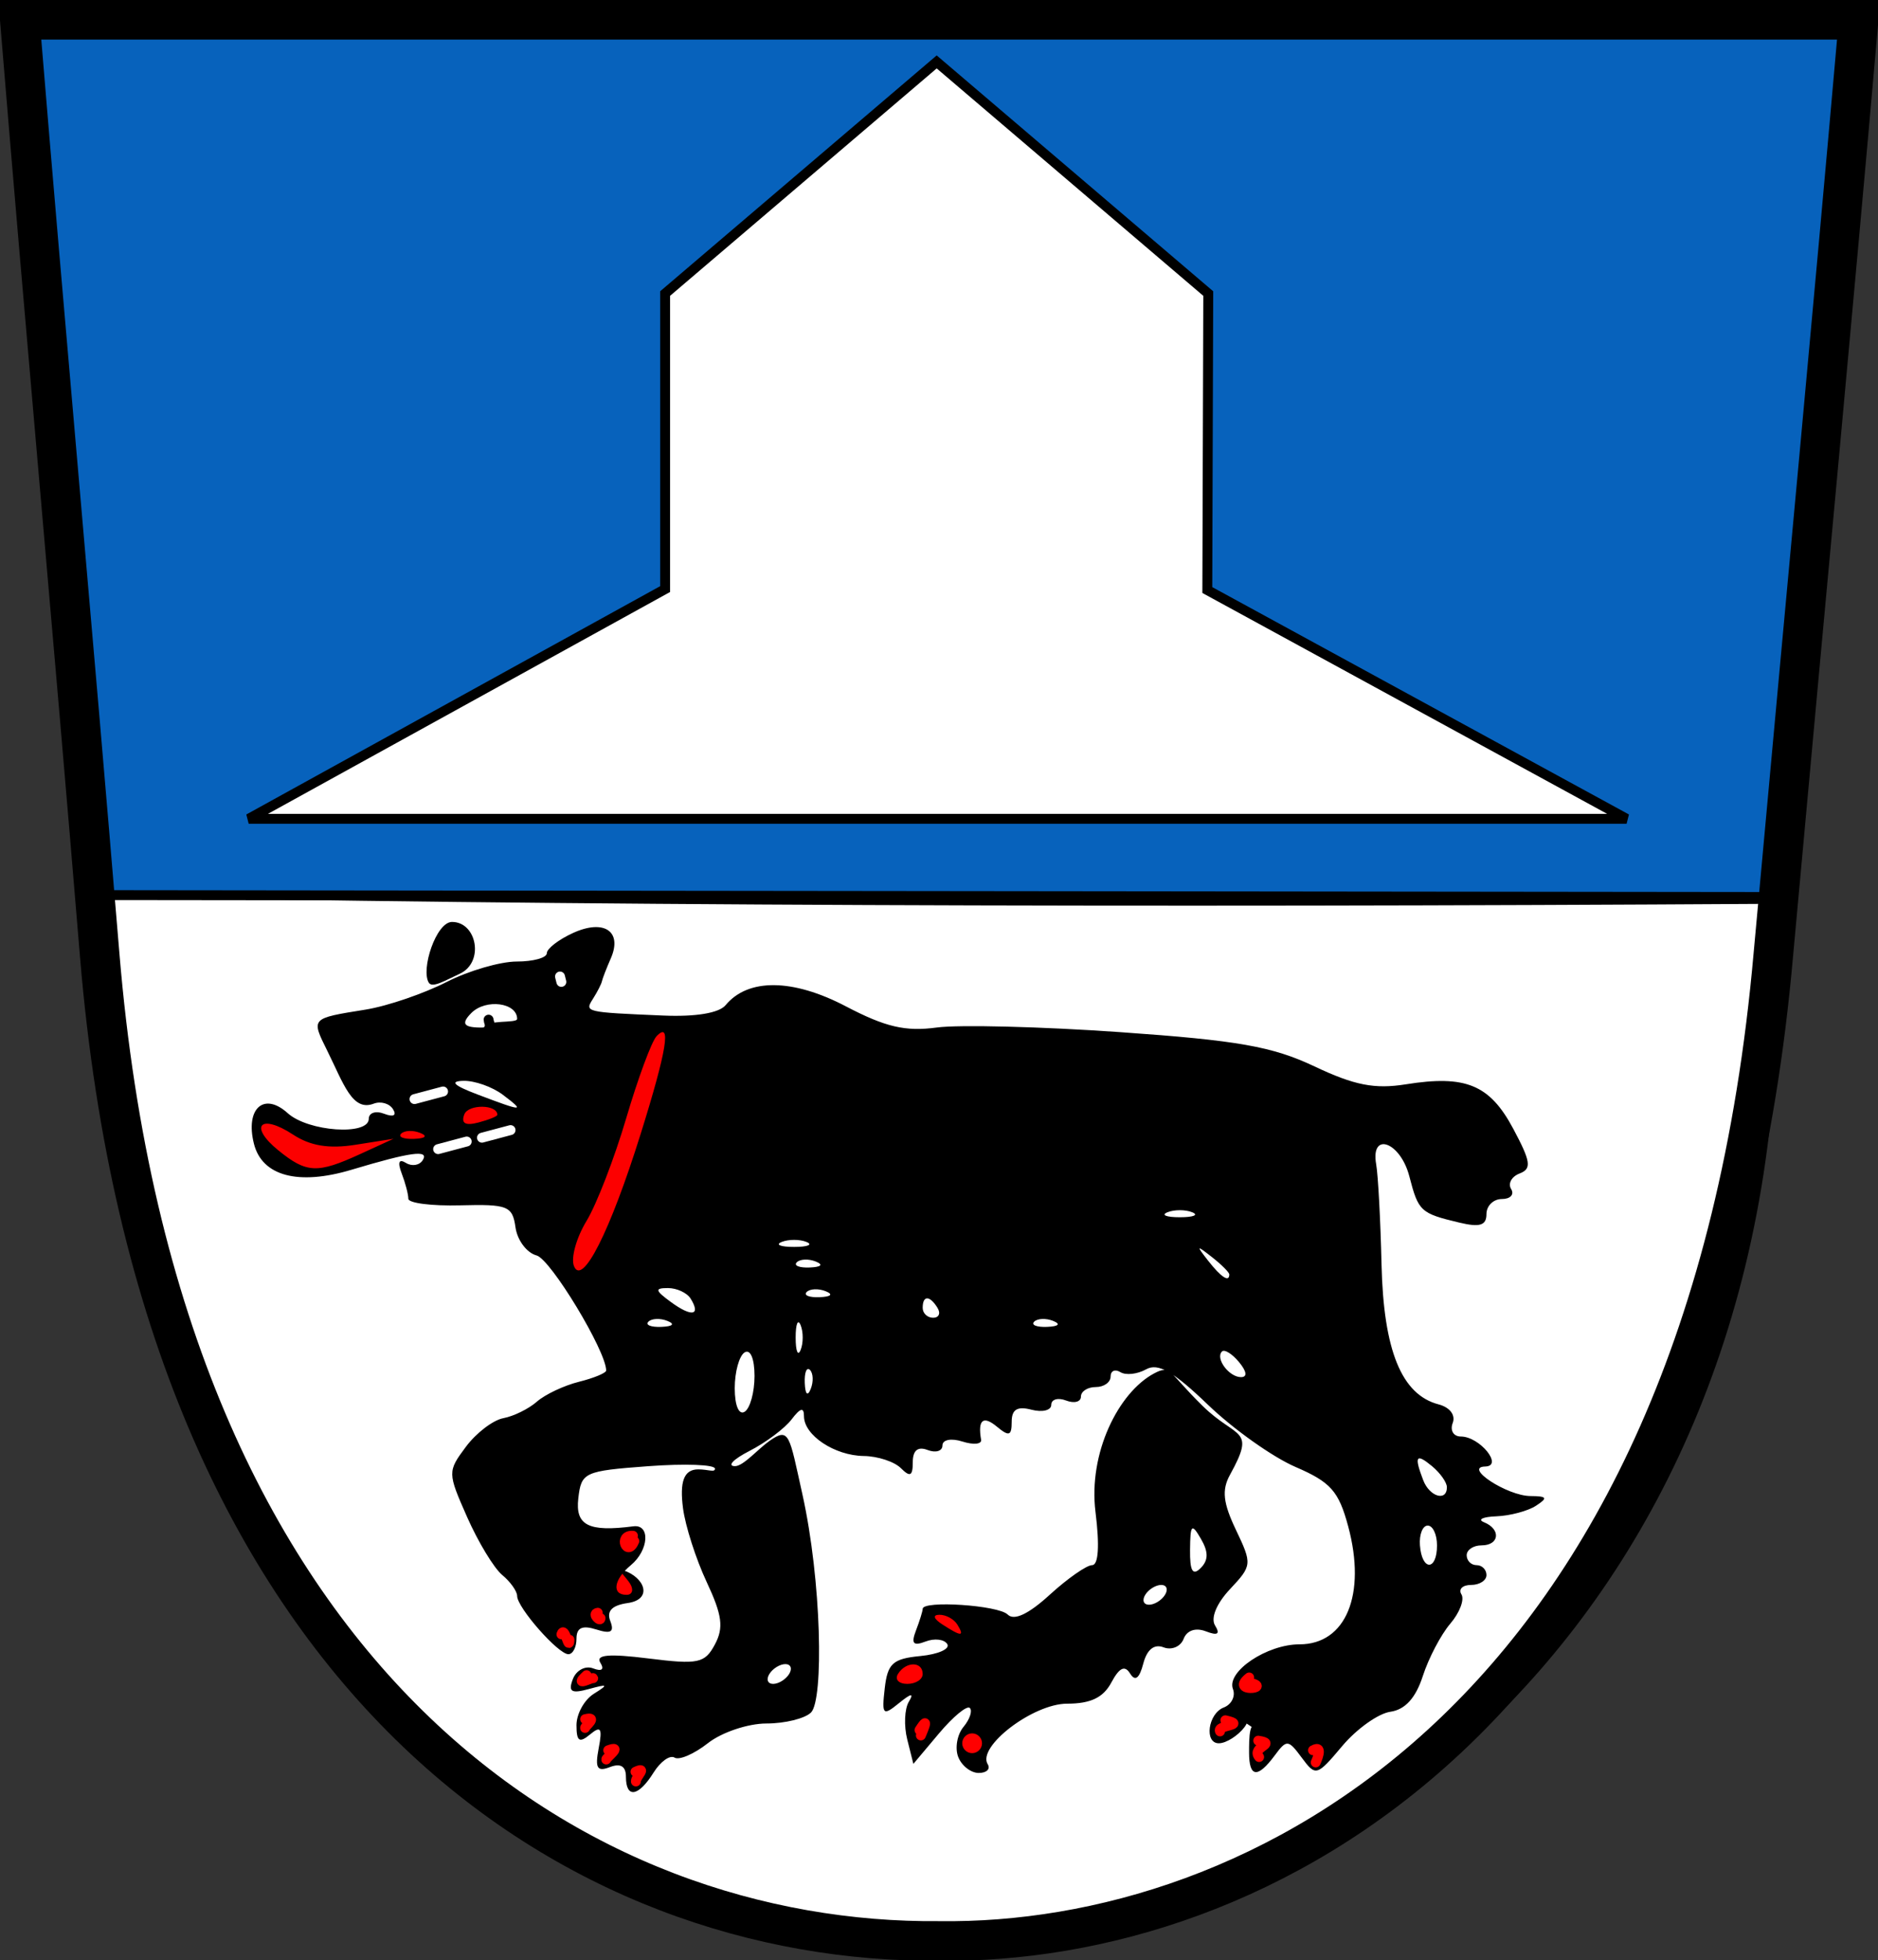 <svg xmlns="http://www.w3.org/2000/svg" id="svg2" width="383.725" height="400.368" version="1.0"><rect width="100%" height="100%" fill="#333333" stroke="none"/><defs id="defs5"><style id="style1365" type="text/css"></style></defs><g id="g11223" transform="matrix(2.021 0 0 2.021 -.585 -12.336)"><path id="path11192" d="M9.634 96.174c45.664.963 106.55 1.156 169.556.77 4.431 66.282-40.077 105.78-82.466 105.588-42.389-.193-83.815-27.938-87.09-106.358z" style="fill:#fff;fill-rule:evenodd;stroke:#000;stroke-width:1px;stroke-linecap:butt;stroke-linejoin:miter;stroke-opacity:1"/><path id="path11221" d="m10.02 96.174 169.94.385 8.093-87.86L1.927 8.313l8.092 87.861z" style="fill:#0762bc;fill-opacity:1;fill-rule:evenodd;stroke:none;stroke-width:1px;stroke-linecap:butt;stroke-linejoin:miter;stroke-opacity:1"/><path id="path1738" d="M2.29 8.106H188.2c-2.867 32.552-4.782 52.348-8.626 94.5-6.861 77.744-52.754 100.05-84.286 99.643-35.932.341-78.735-25.249-84.916-99.6C7.59 69.023 4.97 40.659 2.29 8.106z" style="fill:none;fill-opacity:1;fill-rule:evenodd;stroke:#000;stroke-width:4;stroke-linecap:butt;stroke-linejoin:miter;stroke-miterlimit:4;stroke-dasharray:none;stroke-opacity:1"/><path id="path4281" d="m10.405 96.56 169.17.192" style="fill:none;fill-rule:evenodd;stroke:#000;stroke-width:1px;stroke-linecap:butt;stroke-linejoin:miter;stroke-opacity:1"/><path id="path4283" d="M25.433 88.852H164.74L122.35 65.731l.096-29.961L94.99 12.36 67.533 35.77v29.865l-42.1 23.217z" style="fill:#fff;fill-opacity:1;fill-rule:evenodd;stroke:#000;stroke-width:1px;stroke-linecap:butt;stroke-linejoin:miter;stroke-opacity:1"/><g transform="translate(155.683 -9.249)" id="g11194"><path style="fill:#fc0000;fill-opacity:1;fill-rule:evenodd;stroke:none;stroke-width:1px;stroke-linecap:butt;stroke-linejoin:miter;stroke-opacity:1" d="M-129.286 127.58c12.235 6.359 17.485-1.59 24.084-.77-.337.24 1.83 2.697 1.542 2.504-4.528 1.735-8.237 1.205-19.653 4.432-6.407-.434-6.07-4.432-5.973-6.166z" id="path5267"/><path style="fill:#fc0000;fill-opacity:1;fill-rule:evenodd;stroke:#fd0000;stroke-width:1px;stroke-linecap:butt;stroke-linejoin:miter;stroke-opacity:1" d="M-95.953 145.5c-5.395-3.95 3.083-26.88 9.248-25.82" id="path6238"/><path style="fill:red;fill-rule:evenodd;stroke:red;stroke-width:1px;stroke-linecap:butt;stroke-linejoin:miter;stroke-opacity:1" d="M-64.443 185.632c.75.357 2.878-.239 3.065-.613.188-.375-1.38-1.176-2.316-1.159-.936.017-1.498 1.414-.75 1.772z" id="path11182"/><path style="fill:red;fill-rule:evenodd;stroke:red;stroke-width:1px;stroke-linecap:butt;stroke-linejoin:miter;stroke-opacity:1" d="M-57.903 181c.272-.24-1.567-2.283-2.453-2.726-.817.17-.954.886-1.09.954.613.681 3.27 2.01 3.543 1.771z" id="path11184"/><path style="fill:red;fill-rule:evenodd;stroke:red;stroke-width:1px;stroke-linecap:butt;stroke-linejoin:miter;stroke-opacity:1" d="M-55.996 190.128c-.375-.443-1.805.63-1.907 1.43-.103.8 1.021 2.129 1.498 1.771-.272-.834.034-2.895.409-3.201z" id="path11186"/><path style="fill:red;fill-rule:evenodd;stroke:red;stroke-width:1px;stroke-linecap:butt;stroke-linejoin:miter;stroke-opacity:1" d="M-93.122 174.8c.442-.187 1.737.494 1.839 1.158.102.665-1.158.886-1.703.41-.545-.478-.58-1.38-.136-1.568z" id="path11190"/><path id="path2230" d="M-92.11 194.915c0-1.07-.54-1.4-1.62-.985-1.292.496-1.521.112-1.136-1.902.39-2.043.223-2.308-.88-1.392-1.077.893-1.364.695-1.364-.942 0-1.14.788-2.566 1.75-3.17 1.512-.948 1.445-1.014-.494-.484-1.784.488-2.116.28-1.62-1.01.342-.892 1.263-1.377 2.045-1.077.88.338 1.159.119.73-.575-.5-.807.867-.926 4.879-.425 5.03.628 5.682.49 6.705-1.42.904-1.691.737-2.96-.835-6.314-1.082-2.308-2.157-5.66-2.39-7.447-.343-2.635.058-3.93 1.54-3.93 1.004 0 1.69.343 1.691-.07 0-.412-3.037-.525-6.75-.25-6.478.48-6.764.611-7.067 3.25-.315 2.734 1.026 3.415 5.566 2.825 1.736-.225 1.568 2.417-.25 3.925-1.742 1.446-1.97 3-.44 3 .582 0 .744-.508.36-1.13-.424-.685-1.515-1.628-.671-1.347 2.176.725 2.99 2.943.425 3.307-1.582.224-2.144.805-1.757 1.815.428 1.115.072 1.328-1.423.853-1.413-.448-1.994-.176-1.994.935 0 .862-.369 1.567-.82 1.567-1.03 0-5.18-4.714-5.18-5.885 0-.478-.68-1.434-1.511-2.124-.832-.69-2.424-3.316-3.538-5.834-1.992-4.504-1.994-4.622-.132-7.118 1.041-1.396 2.745-2.698 3.787-2.892 1.042-.194 2.57-.947 3.394-1.672.825-.725 2.738-1.628 4.25-2.005 1.513-.378 2.75-.891 2.75-1.141 0-1.974-5.617-11.257-7.036-11.628-.987-.258-1.945-1.534-2.13-2.835-.306-2.166-.777-2.354-5.584-2.228-2.887.076-5.25-.225-5.25-.668 0-.443-.301-1.592-.67-2.552-.437-1.14-.288-1.51.431-1.065.606.374 1.37.246 1.697-.284.666-1.078-1.198-.826-7.206.974-5.382 1.613-9.043.636-9.863-2.631-.893-3.555 1.005-5.27 3.416-3.088 2.066 1.87 8.195 2.295 8.195.57 0-.61.699-.84 1.552-.512.945.362 1.296.182.899-.461-.36-.581-1.239-.832-1.955-.558-2.16.83-3.044-2.02-4.679-5.32-1.655-3.342-1.721-3.287 3.84-4.181 2.29-.369 5.98-1.656 8.21-2.793 2.23-1.138 5.421-2.069 7.093-2.069 1.672 0 3.04-.377 3.04-.84 0-.46 1.194-1.382 2.652-2.047 3.138-1.43 5.016-.165 3.817 2.57-.438 1-.842 2.042-.898 2.317-.056.275-.459 1.063-.895 1.75-.868 1.367-.865 1.368 7.083 1.708 3.297.141 5.655-.251 6.32-1.052 2.267-2.732 6.78-2.69 12.141.114 4.033 2.11 6.034 2.575 9.216 2.147 2.235-.3 10.575-.09 18.533.468 11.915.835 15.384 1.447 19.654 3.467 4.042 1.912 6.078 2.31 9.234 1.805 6.044-.966 8.477.04 10.851 4.489 1.783 3.34 1.883 4.047.64 4.525-.811.31-1.195 1.018-.852 1.572.342.554-.08 1.007-.937 1.007-.857 0-1.559.684-1.559 1.52 0 1.15-.668 1.359-2.75.861-3.921-.937-4.127-1.128-5.048-4.68-.903-3.486-3.944-4.576-3.35-1.2.194 1.1.437 5.647.54 10.105.203 8.7 2.024 13.167 5.767 14.146 1.14.298 1.736 1.08 1.43 1.88-.29.752.08 1.368.82 1.368 1.912 0 4.34 2.989 2.464 3.032-2.238.052 2.224 2.966 4.568 2.984 1.696.012 1.795.186.56.984-.826.534-2.626 1.012-4 1.064-1.376.052-1.938.321-1.25.599 1.74.702 1.565 2.337-.25 2.337-.826 0-1.5.45-1.5 1s.45 1 1 1 1 .45 1 1-.702 1-1.56 1c-.857 0-1.294.43-.97.954.324.524-.183 1.855-1.126 2.957-.944 1.102-2.195 3.486-2.78 5.297-.718 2.218-1.788 3.395-3.28 3.607-1.22.174-3.407 1.73-4.862 3.459-2.57 3.055-2.685 3.088-4.096 1.185-1.371-1.852-1.521-1.863-2.749-.209-1.717 2.314-2.578 2.211-2.578-.309 0-1.318-.032-4.047 1.202-2.004.398.66.425.503-.643-.362-1.068-.866-2.776-1.592-2.032-1.633 3.186-.176-.04 3.058-1.586 3.058-1.5 0-1.088-3.006.496-3.614.79-.303 1.21-1.142.933-1.865-.676-1.762 3.43-4.52 6.73-4.52 4.697 0 6.775-5.037 4.92-11.925-.957-3.555-1.767-4.468-5.324-6-2.308-.995-6.291-3.822-8.852-6.284-3.516-3.38-5.05-4.256-6.258-3.58-.881.493-2.048.62-2.594.283-.545-.337-.992-.136-.992.446 0 .583-.675 1.06-1.5 1.06s-1.5.435-1.5.968c0 .533-.675.71-1.5.393-.825-.317-1.5-.12-1.5.438 0 .557-.9.778-2 .49-1.434-.375-2-.03-2 1.216 0 1.433-.264 1.52-1.5.494-1.389-1.152-1.944-.69-1.593 1.326.079.454-.768.536-1.882.182-1.144-.363-2.025-.192-2.025.394 0 .57-.675.777-1.5.46-.992-.38-1.5.036-1.5 1.231 0 1.406-.267 1.54-1.2.607-.66-.66-2.347-1.214-3.75-1.231-2.955-.037-6.05-2.094-6.05-4.02 0-.939-.368-.845-1.25.317-.687.906-2.6 2.34-4.25 3.185-1.65.845-2.312 1.54-1.472 1.543.84.004 2.333-1.743 3.484-2.55 2.026-1.419 1.992-.601 3.317 5.34 1.97 8.835 2.169 20.819.885 22.102-.612.613-2.64 1.114-4.506 1.114-1.87 0-4.525.892-5.918 1.987-1.389 1.092-2.907 1.75-3.375 1.46-.467-.288-1.422.393-2.123 1.515-1.527 2.445-2.792 2.641-2.792.431zm16.5-10.393c.34-.55.168-1-.382-1s-1.278.45-1.618 1c-.34.55-.168 1 .382 1s1.278-.45 1.618-1zm65.5-13c0-1.1-.422-2-.938-2s-.87.9-.787 2c.196 2.607 1.725 2.607 1.725 0zm1-5.877c0-.483-.675-1.438-1.5-2.123-1.628-1.35-1.832-1.028-.893 1.419.643 1.674 2.393 2.19 2.393.704zm-70-11.24c0-1.746-.418-2.742-1-2.383-.55.34-1 1.968-1 3.618 0 1.746.418 2.742 1 2.382.55-.34 1-1.968 1-3.618zm5.604-.612c-.332-.332-.568.259-.525 1.313.048 1.165.285 1.402.604.604.29-.722.254-1.585-.079-1.917zm43.376-.795c-.696-.838-1.47-1.318-1.722-1.066-.694.693.715 2.59 1.924 2.59.663 0 .587-.573-.202-1.524zm-44.318-3.726c-.277-.687-.504-.125-.504 1.25s.227 1.938.504 1.25c.278-.687.278-1.812 0-2.5zm-13.474-.433c-.722-.289-1.585-.253-1.917.08-.332.331.258.568 1.312.524 1.165-.048 1.402-.285.605-.604zm39 0c-.722-.289-1.585-.253-1.917.08-.332.331.258.568 1.312.524 1.165-.048 1.402-.285.605-.604zm-36.647-2.25c-.362-.587-1.393-1.067-2.291-1.067-1.365 0-1.315.232.307 1.419 2.095 1.531 3.044 1.363 1.984-.352zm24.96.933c-.793-1.281-1.5-1.281-1.5 0 0 .55.476 1 1.058 1 .583 0 .781-.45.441-1zm-11.313-1.683c-.722-.289-1.585-.253-1.917.08-.332.331.258.568 1.312.524 1.165-.048 1.402-.285.605-.604zm-18.708-15.868c2.659-8.494 3.15-11.509 1.613-9.899-.498.523-1.88 4.253-3.068 8.29-1.19 4.036-2.995 8.707-4.012 10.38-1.018 1.673-1.59 3.716-1.274 4.541.823 2.146 3.649-3.435 6.74-13.312zm59.52 14.174c0-.208-.787-.995-1.75-1.75-1.586-1.244-1.621-1.209-.377.377 1.306 1.666 2.127 2.196 2.127 1.373zm-41.812-1.306c-.722-.289-1.585-.253-1.917.08-.332.331.258.568 1.312.524 1.165-.048 1.402-.285.605-.604zm-.938-1.979c-.687-.277-1.812-.277-2.5 0-.687.277-.125.504 1.25.504s1.938-.227 1.25-.504zm39-3c-.687-.277-1.812-.277-2.5 0-.687.277-.125.504 1.25.504s1.938-.227 1.25-.504zm-84.115-5.882 3.365-1.544-3.833.605c-2.696.426-4.575.119-6.336-1.036-3.3-2.162-4.5-.851-1.47 1.605 2.857 2.317 3.929 2.364 8.274.37zm6.053-2.139c-.722-.289-1.585-.253-1.917.08-.332.331.258.568 1.312.524 1.165-.048 1.402-.285.605-.604zm7.812-1.826c0-1.063-2.936-1.098-3.342-.04-.347.903.103 1.163 1.417.82 1.059-.277 1.925-.628 1.925-.78zm.559-2.022c-1.068-.808-2.868-1.443-4-1.412-1.42.039-.974.467 1.441 1.38 4.633 1.753 4.839 1.756 2.559.032zm1.441-7.667c0-1.652-3.164-2.066-4.625-.605-1.293 1.293-.514 1.527 1.578 1.47-.243-.827 3.047-.39 3.047-.865zm44.59 74.572c-.343-.895-.102-2.256.535-3.025.638-.768.927-1.63.642-1.915-.285-.285-1.686.87-3.113 2.566l-2.595 3.084-.623-2.485c-.343-1.367-.27-3.073.162-3.792.55-.916.254-.875-.99.136-1.636 1.328-1.751 1.208-1.443-1.5.286-2.509.817-2.99 3.604-3.257 1.798-.174 3.021-.716 2.718-1.207-.303-.49-1.29-.608-2.192-.261-1.257.482-1.484.218-.968-1.126.37-.965.673-1.943.673-2.173 0-.879 7.648-.37 8.59.57.651.653 2.103-.029 4.261-2 1.8-1.644 3.727-2.989 4.283-2.989.638 0 .763-1.975.34-5.36-.746-5.97 2.322-12.087 5.913-14.009 1.716-.918 1.465-.102 4.911 3.276 3.469 3.4 5.436 2.143 2.772 6.963-.854 1.546-.693 2.853.604 5.572 1.646 3.453 1.63 3.605-.597 5.977-1.37 1.457-1.978 2.932-1.518 3.677.542.876.266 1.051-.933.591-1.036-.397-1.915-.097-2.246.767-.3.781-1.21 1.165-2.022.853-.956-.366-1.681.215-2.056 1.648-.394 1.506-.82 1.824-1.333.995-.535-.865-1.086-.599-1.897.915-.815 1.524-2.095 2.135-4.47 2.135-3.436 0-9.128 4.34-8.027 6.121.299.484-.11.88-.909.88-.798 0-1.733-.733-2.076-1.627zm2.41-1.374c0-.55-.45-1-1-1s-1 .45-1 1 .45 1 1 1 1-.45 1-1zm-6-7c0-1.294-1.7-1.294-2.5 0-.34.55.084 1 .941 1 .858 0 1.56-.45 1.56-1zm3.5-5c-.34-.55-1.154-.993-1.809-.984-.715.009-.592.402.31.984 1.92 1.242 2.266 1.242 1.5 0zm21-3c.34-.55.168-1-.382-1s-1.278.45-1.618 1c-.34.55-.168 1 .382 1s1.278-.45 1.618-1zm3.634-5.653c-.94-1.619-1.077-1.483-1.103 1.103-.023 2.152.268 2.652 1.073 1.847.79-.791.8-1.627.03-2.95zm-78.066-56.208c-.826-1.336.74-6.139 2.35-6.139 2.52 0 3.287 4.095.767 5.243-1.438.655-2.76 1.475-3.117.896z" style="fill:#000"/><path style="fill:#fff;fill-opacity:1;fill-rule:evenodd;stroke:#fff;stroke-width:1px;stroke-linecap:round;stroke-linejoin:round;stroke-opacity:1" d="m-113.487 126.424 2.89-.77h0" id="path6301"/><path style="fill:#fff;fill-opacity:1;fill-rule:evenodd;stroke:#fff;stroke-width:1px;stroke-linecap:round;stroke-linejoin:round;stroke-opacity:1" d="m-106.666 130.325 2.89-.77h0" id="path8241"/><path style="fill:#fff;fill-opacity:1;fill-rule:evenodd;stroke:#fff;stroke-width:1px;stroke-linecap:round;stroke-linejoin:round;stroke-opacity:1" d="m-111.098 131.48 2.89-.77h0" id="path8243"/><path style="fill:none;fill-rule:evenodd;stroke:#000;stroke-width:1px;stroke-linecap:butt;stroke-linejoin:miter;stroke-opacity:1" d="M-106.27 119.077z" id="path8245"/><path style="fill:#000;fill-opacity:1;fill-rule:evenodd;stroke:#000;stroke-width:1px;stroke-linecap:round;stroke-linejoin:miter;stroke-opacity:1" d="M-106.815 119.758c1.499-.068.818-1.022.818-1.362" id="path8247"/><path style="fill:#fff;fill-opacity:1;fill-rule:evenodd;stroke:#fff;stroke-width:1px;stroke-linecap:round;stroke-linejoin:miter;stroke-opacity:1" d="m-98.776 114.036.136.545" id="path9218"/><path style="fill:#fff;fill-opacity:1;fill-rule:evenodd;stroke:red;stroke-width:1px;stroke-linecap:round;stroke-linejoin:miter;stroke-opacity:1" d="M-98.632 180.514c.323-.972.776 1.805.81.545" id="path10189"/><path style="fill:#fff;fill-opacity:1;fill-rule:evenodd;stroke:red;stroke-width:1px;stroke-linecap:round;stroke-linejoin:miter;stroke-opacity:1" d="M-94.96 178.334c-.641.088.294.987.28.545" id="path10191"/><path style="fill:red;fill-opacity:1;fill-rule:evenodd;stroke:red;stroke-width:1px;stroke-linecap:round;stroke-linejoin:miter;stroke-opacity:1" d="M-91.402 170.552c-1.555-.105-.572 2.239.136.545" id="path10193"/><path style="fill:#fff;fill-opacity:1;fill-rule:evenodd;stroke:red;stroke-width:1px;stroke-linecap:round;stroke-linejoin:miter;stroke-opacity:1" d="M-96.089 184.641c-1.411 1.292.632.168.666.304" id="path10195"/><path style="fill:#fff;fill-opacity:1;fill-rule:evenodd;stroke:red;stroke-width:1px;stroke-linecap:round;stroke-linejoin:miter;stroke-opacity:1" d="M-96.233 189.089c1.382-.346-.043.746-.009.882" id="path10197"/><path style="fill:#fff;fill-opacity:1;fill-rule:evenodd;stroke:red;stroke-width:1px;stroke-linecap:round;stroke-linejoin:miter;stroke-opacity:1" d="M-93.9 192.23c1.575-.586-.236.795-.202.931" id="path10199"/><path style="fill:#fff;fill-opacity:1;fill-rule:evenodd;stroke:red;stroke-width:1px;stroke-linecap:round;stroke-linejoin:miter;stroke-opacity:1" d="M-91.144 194.402c1.286-.586.006.505.04.979" id="path10201"/><path style="fill:#fff;fill-opacity:1;fill-rule:evenodd;stroke:red;stroke-width:1px;stroke-linecap:round;stroke-linejoin:miter;stroke-opacity:1" d="M-62.429 190.187c1.193-1.84.137.545.137.545" id="path10203"/><path style="fill:red;fill-opacity:1;fill-rule:evenodd;stroke:red;stroke-width:1px;stroke-linecap:round;stroke-linejoin:miter;stroke-opacity:1" d="M-31.508 189.2c2.274.522-.934.457-.538 1.123" id="path10205"/><path style="fill:#fff;fill-opacity:1;fill-rule:evenodd;stroke:red;stroke-width:1px;stroke-linecap:round;stroke-linejoin:miter;stroke-opacity:1" d="M-22.646 192.23c1.159-.646.273 1.227.273 1.227" id="path10207"/><path style="fill:#fff;fill-opacity:1;fill-rule:evenodd;stroke:red;stroke-width:1px;stroke-linecap:round;stroke-linejoin:miter;stroke-opacity:1" d="M-28.183 191.26c1.997.316-.753.613.088 1.652" id="path10209"/><path style="fill:#fff;fill-opacity:1;fill-rule:evenodd;stroke:red;stroke-width:1px;stroke-linecap:round;stroke-linejoin:miter;stroke-opacity:1" d="M-29.1 184.874c-1.988 1.581 2.319 1.083.137.545" id="path10211"/></g></g></svg>